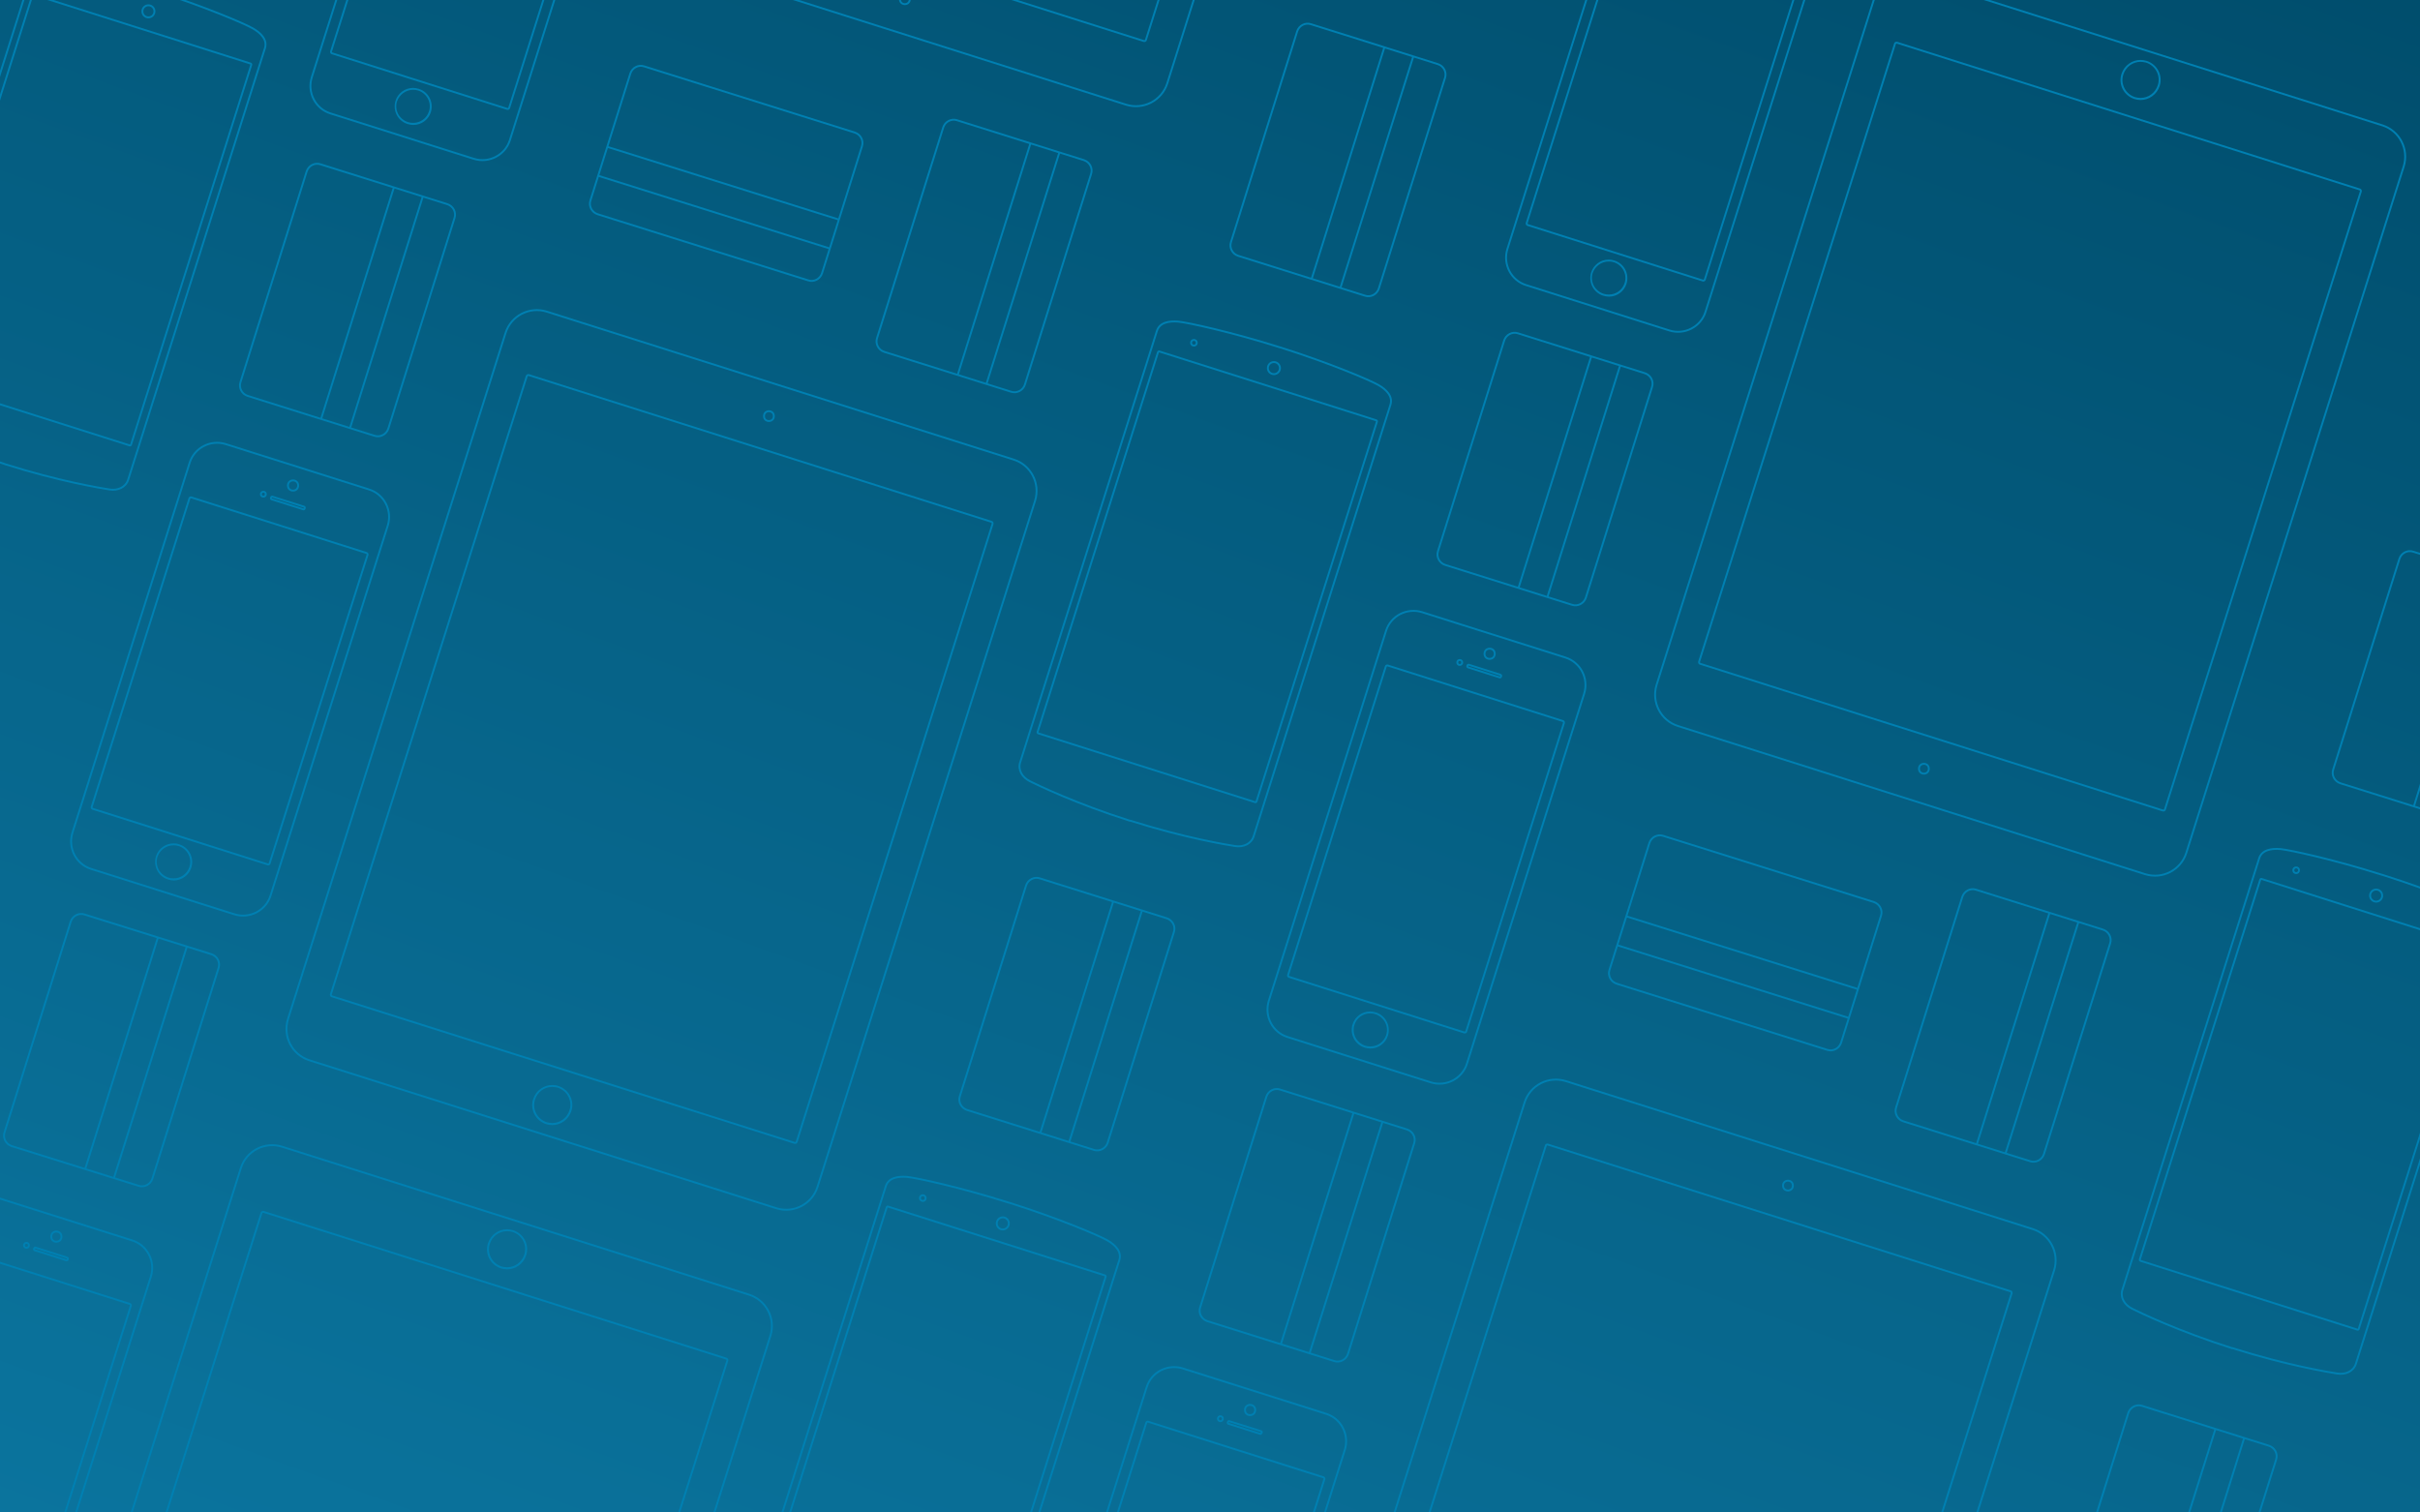 <svg xmlns="http://www.w3.org/2000/svg" xmlns:xlink="http://www.w3.org/1999/xlink" viewBox="0 0 1280 800" enable-background="new 0 0 1280 800"><g><defs><path id="a" d="M0 0h1280v800h-1280z"/></defs><clipPath id="b"><use xlink:href="#a" overflow="visible"/></clipPath><g clip-path="url(#b)"><linearGradient id="c" gradientUnits="userSpaceOnUse" x1="308.712" y1="1677.458" x2="969.288" y2="-137.458"><stop offset="0" stop-color="#118BBB"/><stop offset="1" stop-color="#004D6C"/></linearGradient><path fill="url(#c)" d="M-14-20h1306v1580h-1306z"/><path stroke="#0080B2" stroke-miterlimit="10" d="M432.4 627.8c-2.9 9.1-12.6 14.1-21.7 11.3l-247.1-78.3c-9.1-2.9-14.1-12.6-11.3-21.7l115.1-363c2.9-9.1 12.6-14.1 21.7-11.3l247.1 78.3c9.1 2.9 14.1 12.6 11.3 21.7l-115.1 363zM421.4 603.9c-.1.5-.6.7-1.1.6l-244.7-77.5c-.5-.1-.7-.6-.6-1.1l103.6-326.9c.1-.5.6-.7 1.1-.6l244.7 77.6c.5.1.7.6.6 1.1l-103.6 326.8z" fill="none"/><path fill="#0080B2" d="M292.1 574.9c1 0 2 .2 2.9.4 2.4.8 4.4 2.4 5.6 4.7 1.2 2.3 1.4 4.9.6 7.3-1.3 4-4.9 6.7-9.1 6.7-1 0-2-.2-2.9-.4-2.4-.8-4.4-2.4-5.6-4.7s-1.4-4.9-.6-7.3c1.2-4 4.9-6.7 9.1-6.7m0-1c-4.5 0-8.6 2.9-10.1 7.4-1.8 5.6 1.3 11.5 6.9 13.3 1.1.3 2.1.5 3.2.5 4.5 0 8.6-2.9 10.1-7.4 1.8-5.6-1.3-11.5-6.9-13.3-1.1-.4-2.2-.5-3.2-.5z"/><circle stroke="#0080B2" stroke-miterlimit="10" cx="406.7" cy="220.1" r="2.6" fill="none"/><path stroke="#0080B2" stroke-miterlimit="10" d="M292.4 1069.5c-2.9 9.1-12.6 14.1-21.7 11.3l-247.1-78.3c-9.1-2.9-14.1-12.6-11.3-21.7l115.1-363c2.9-9.1 12.6-14.1 21.7-11.3l247.1 78.3c9.1 2.9 14.1 12.6 11.3 21.7l-115.1 363zM281.1 1046.5c-.1.5-.6.7-1.1.6l-244.7-77.6c-.5-.1-.7-.6-.6-1.1l103.6-326.8c.1-.5.6-.7 1.1-.6l244.7 77.6c.5.1.7.6.6 1.1l-103.6 326.8z" fill="none"/><path fill="#0080B2" d="M268.2 651.2c1 0 2 .2 2.9.4 2.4.8 4.4 2.4 5.6 4.7 1.2 2.3 1.4 4.9.6 7.3-1.3 4-4.9 6.7-9.1 6.7-1 0-2-.2-2.9-.4-2.4-.8-4.4-2.4-5.6-4.7-1.2-2.3-1.4-4.9-.6-7.3 1.2-4 4.9-6.7 9.1-6.7m0-1c-4.5 0-8.6 2.9-10.1 7.4-1.8 5.6 1.3 11.5 6.9 13.3 1.1.3 2.1.5 3.2.5 4.5 0 8.6-2.9 10.1-7.4 1.8-5.6-1.3-11.5-6.9-13.3-1.1-.3-2.2-.5-3.2-.5z"/><g stroke="#0080B2" stroke-miterlimit="10" fill="none"><path d="M617.4 44.1c-2.9 9.1-12.6 14.1-21.7 11.3l-247.2-78.4c-9.1-2.9-14.1-12.6-11.3-21.7l115.1-363c2.9-9.1 12.6-14.1 21.7-11.3l247.1 78.3c9.1 2.9 14.1 12.6 11.3 21.7l-115 363.1zM606.1 21.1c-.1.5-.6.7-1.1.6l-244.7-77.6c-.5-.1-.7-.6-.6-1.1l103.6-326.8c.1-.5.6-.7 1.1-.6l244.7 77.6c.5.1.7.6.6 1.1l-103.6 326.8z"/><circle cx="478.6" cy="-.4" r="2.6"/></g><path stroke="#0080B2" stroke-miterlimit="10" d="M775.9 562.6c-2.5 8-11.1 12.4-19.1 9.9l-75.8-24c-8-2.5-12.4-11.1-9.9-19.1l62-195.7c2.5-8 11.1-12.4 19.1-9.9l75.8 24c8 2.5 12.4 11.1 9.9 19.1l-62 195.7zM775.5 545.6c-.1.4-.6.6-1 .5l-92.7-29.4c-.4-.1-.6-.6-.5-1l51.7-163.2c.1-.4.6-.6 1-.5l92.7 29.4c.4.1.6.6.5 1l-51.7 163.2z" fill="none"/><path fill="#0080B2" d="M724.7 536c.9 0 1.8.1 2.7.4 2.2.7 4.1 2.3 5.2 4.3 1.1 2.1 1.3 4.5.6 6.7-1.2 3.7-4.5 6.1-8.4 6.1-.9 0-1.8-.1-2.7-.4-4.6-1.5-7.2-6.4-5.7-11 1.1-3.6 4.4-6.1 8.3-6.1m0-1c-4.2 0-8 2.7-9.3 6.8-1.6 5.2 1.2 10.7 6.4 12.3 1 .3 2 .5 3 .5 4.2 0 8-2.7 9.3-6.8 1.6-5.2-1.2-10.7-6.4-12.3-1-.3-2-.5-3-.5z"/><circle stroke="#0080B2" stroke-miterlimit="10" cx="787.9" cy="345.8" r="2.7" fill="none"/><circle stroke="#0080B2" stroke-miterlimit="10" cx="772.1" cy="350.4" r="1.3" fill="none"/><path stroke="#0080B2" stroke-linecap="round" stroke-miterlimit="10" d="M793.9 357.9c-.1.3-.4.5-.7.4l-16.7-5.3c-.3-.1-.5-.4-.4-.7l.1-.3c.1-.3.4-.5.7-.4l16.7 5.3c.3.1.5.4.4.7l-.1.3z" fill="none"/><path stroke="#0080B2" stroke-miterlimit="10" d="M902.1 164.9c-2.5 8-11.1 12.4-19.1 9.9l-75.8-24c-8-2.5-12.4-11.1-9.9-19.1l62-195.7c2.5-8 11.1-12.4 19.1-9.9l75.8 24c8 2.5 12.4 11.1 9.9 19.1l-62 195.7zM901.7 147.9c-.1.4-.6.6-1 .5l-92.7-29.4c-.4-.1-.6-.6-.5-1l51.7-163.2c.1-.4.6-.6 1-.5l92.7 29.4c.4.1.6.6.5 1l-51.7 163.2z" fill="none"/><path fill="#0080B2" d="M850.9 138.3c.9 0 1.8.1 2.7.4 4.6 1.5 7.2 6.4 5.7 11-1.2 3.7-4.5 6.1-8.4 6.1-.9 0-1.8-.1-2.7-.4-2.2-.7-4.1-2.3-5.2-4.3-1.1-2.1-1.3-4.5-.6-6.7 1.3-3.6 4.6-6.1 8.5-6.1m0-1c-4.2 0-8 2.7-9.3 6.8-1.6 5.2 1.2 10.7 6.4 12.3 1 .3 2 .5 3 .5 4.2 0 8-2.7 9.3-6.8 1.6-5.2-1.2-10.7-6.4-12.3-1-.3-2-.5-3-.5z"/><g stroke="#0080B2" stroke-miterlimit="10" fill="none"><path d="M649.3 962.6c-2.5 8-11.1 12.4-19.1 9.9l-75.8-24c-8-2.5-12.4-11.1-9.9-19.1l62-195.7c2.5-8 11.1-12.4 19.1-9.9l75.8 24c8 2.5 12.4 11.1 9.9 19.1l-62 195.7zM648.8 945.6c-.1.4-.6.6-1 .5l-92.7-29.4c-.4-.1-.6-.6-.5-1l51.7-163.2c.1-.4.6-.6 1-.5l92.7 29.4c.4.1.6.6.5 1l-51.7 163.2z"/><circle cx="661.2" cy="745.8" r="2.7"/><circle cx="645.5" cy="750.4" r="1.3"/><path stroke-linecap="round" d="M667.2 758c-.1.3-.4.5-.7.4l-16.7-5.3c-.3-.1-.5-.4-.4-.7l.1-.3c.1-.3.4-.5.7-.4l16.8 5.3c.3.1.5.4.4.7l-.2.3z"/></g><g stroke="#0080B2" stroke-miterlimit="10" fill="none"><path d="M17.8 870.9c-2.5 8-11.1 12.4-19.1 9.9l-75.8-24c-8-2.5-12.4-11.1-9.9-19.1l62-195.7c2.5-8 11.1-12.4 19.1-9.9l75.8 24c8 2.5 12.4 11.1 9.9 19.1l-62 195.7zM17.4 853.9c-.1.4-.6.6-1 .5l-92.6-29.4c-.4-.1-.6-.6-.5-1l51.7-163.2c.1-.4.6-.6 1-.5l92.7 29.4c.4.1.6.6.5 1l-51.8 163.2z"/><circle cx="29.8" cy="654.1" r="2.7"/><circle cx="14" cy="658.7" r="1.3"/><path stroke-linecap="round" d="M35.8 666.2c-.1.3-.4.5-.7.4l-16.7-5.3c-.3-.1-.5-.4-.4-.7l.1-.3c.1-.3.4-.5.7-.4l16.7 5.3c.3.1.5.4.4.7l-.1.3z"/></g><path stroke="#0080B2" stroke-miterlimit="10" d="M143.1 473.7c-2.5 8-11.1 12.4-19.1 9.9l-75.8-24c-8-2.5-12.4-11.1-9.9-19.1l62-195.7c2.5-8 11.1-12.4 19.1-9.9l75.8 24c8 2.5 12.4 11.1 9.9 19.1l-62 195.7zM142.6 456.7c-.1.4-.6.6-1 .5l-92.6-29.4c-.4-.1-.6-.6-.5-1l51.7-163.2c.1-.4.6-.6 1-.5l92.7 29.4c.4.1.6.6.5 1l-51.8 163.2z" fill="none"/><path fill="#0080B2" d="M91.8 447.1c.9 0 1.8.1 2.7.4 4.6 1.5 7.2 6.4 5.7 11-1.2 3.7-4.5 6.1-8.4 6.1-.9 0-1.8-.1-2.7-.4-2.2-.7-4.1-2.3-5.2-4.3-1.1-2.1-1.3-4.5-.6-6.7 1.3-3.7 4.7-6.1 8.5-6.1m0-1c-4.2 0-8 2.7-9.3 6.8-1.6 5.2 1.2 10.7 6.4 12.3 1 .3 2 .5 3 .5 4.2 0 8-2.7 9.3-6.8 1.6-5.2-1.2-10.7-6.4-12.3-1-.4-2-.5-3-.5z"/><circle stroke="#0080B2" stroke-miterlimit="10" cx="155" cy="256.8" r="2.7" fill="none"/><circle stroke="#0080B2" stroke-miterlimit="10" cx="139.3" cy="261.4" r="1.3" fill="none"/><path stroke="#0080B2" stroke-linecap="round" stroke-miterlimit="10" d="M161.1 269c-.1.3-.4.5-.7.4l-16.7-5.3c-.3-.1-.5-.4-.4-.7l.1-.3c.1-.3.4-.5.7-.4l16.7 5.3c.3.1.5.4.4.7l-.1.3z" fill="none"/><path stroke="#0080B2" stroke-miterlimit="10" d="M269.7 74.1c-2.5 8-11.1 12.4-19.1 9.9l-75.8-24c-8-2.5-12.4-11.1-9.9-19.1l62-195.7c2.5-8 11.1-12.4 19.1-9.9l75.8 24c8 2.5 12.4 11.1 9.9 19.1l-62 195.7zM269.3 57.1c-.1.4-.6.6-1 .5l-92.7-29.4c-.4-.1-.6-.6-.5-1l51.7-163.2c.1-.4.6-.6 1-.5l92.7 29.4c.4.1.6.6.5 1l-51.7 163.2z" fill="none"/><path fill="#0080B2" d="M218.5 47.5c.9 0 1.8.1 2.7.4 4.6 1.5 7.2 6.4 5.7 11-1.2 3.7-4.5 6.1-8.4 6.1-.9 0-1.8-.1-2.7-.4-2.2-.7-4.1-2.3-5.2-4.3-1.1-2.1-1.3-4.5-.6-6.7 1.3-3.6 4.7-6.1 8.5-6.1m0-1c-4.2 0-8 2.7-9.3 6.8-1.6 5.2 1.2 10.7 6.4 12.3 1 .3 2 .5 3 .5 4.2 0 8-2.7 9.3-6.8 1.6-5.2-1.2-10.7-6.4-12.3-1-.3-2-.5-3-.5z"/><g stroke="#0080B2" stroke-miterlimit="10" fill="none"><path d="M597.9 434.1c28.7 9.1 50.9 12.7 55.3 13.4 4.4.7 8.6-1.1 9.9-5.2l72.3-228.1c1.5-4.6-2.2-8.2-6.4-10.6-4.4-2.5-25.7-11.6-51.7-19.8l-.4-.1c-25.9-8.2-48.7-13.1-53.7-13.6-4.8-.4-9.9.4-11.3 5l-72.3 228.1c-1.3 4.1 1.1 8 5.1 10 4 2 24.2 11.8 52.9 20.9h.3z"/><circle cx="673.8" cy="194.7" r="3.2"/><circle cx="631.5" cy="181.3" r="1.5"/><path d="M664.6 423.9c-.1.3-.4.5-.7.4l-114.7-36.4c-.3-.1-.5-.4-.4-.7l63.7-200.9c.1-.3.4-.5.7-.4l114.7 36.4c.3.1.5.4.4.7l-63.7 200.9z"/></g><g stroke="#0080B2" stroke-miterlimit="10" fill="none"><path d="M454.5 886.5c28.7 9.1 50.9 12.7 55.3 13.4s8.6-1.1 9.9-5.2l72.3-228.1c1.5-4.6-2.2-8.2-6.4-10.6-4.4-2.5-25.7-11.6-51.7-19.8l-.4-.1c-25.9-8.2-48.7-13.1-53.7-13.6-4.8-.4-9.9.4-11.3 5l-72.3 228.1c-1.3 4.1 1.1 8 5.1 10 4 2 24.2 11.8 52.9 20.9h.3z"/><circle cx="530.4" cy="647.1" r="3.2"/><circle cx="488.1" cy="633.7" r="1.5"/><path d="M521.2 876.2c-.1.3-.4.5-.7.4l-114.7-36.4c-.3-.1-.5-.4-.4-.7l63.6-200.9c.1-.3.4-.5.7-.4l114.7 36.4c.3.1.5.4.4.7l-63.6 200.9z"/></g><g stroke="#0080B2" stroke-miterlimit="10" fill="none"><path d="M2.6 245.5c28.7 9.1 50.9 12.7 55.3 13.4 4.4.7 8.6-1.1 9.9-5.2l72.3-228.1c1.5-4.6-2.2-8.2-6.4-10.6-4.3-2.5-25.7-11.6-51.6-19.9l-.4-.1c-25.9-8.2-48.7-13.1-53.7-13.6-4.8-.4-9.9.4-11.3 5l-72.3 228.1c-1.3 4.1 1.1 8 5.1 10 4 2 24.2 11.8 52.9 20.9l.2.1z"/><circle cx="78.5" cy="6" r="3.2"/><path d="M69.3 235.2c-.1.3-.4.5-.7.4l-114.7-36.4c-.3-.1-.5-.4-.4-.7l63.6-200.9c.1-.3.4-.5.7-.4l114.7 36.4c.3.1.5.4.4.7l-63.6 200.9z"/></g><g stroke="#0080B2" stroke-miterlimit="10" fill="none"><path d="M236.6 108c3.1 1 4.8 4.3 3.8 7.3l-35 111.4c-1 3.1-4.3 4.8-7.3 3.8l-67.1-21.1c-3.1-1-4.8-4.3-3.8-7.3l35-111.4c1-3.1 4.3-4.8 7.3-3.8l67.1 21.1zM223.7 103.7l-38.5 122.5M208.4 98.9l-38.5 122.5"/></g><g stroke="#0080B2" stroke-miterlimit="10" fill="none"><path d="M111.8 504.7c3.1 1 4.8 4.3 3.8 7.3l-35 111.4c-1 3.1-4.3 4.8-7.3 3.8l-67.1-21c-3.1-1-4.8-4.3-3.8-7.3l35-111.4c1-3.1 4.3-4.8 7.3-3.8l67.1 21zM98.9 500.4l-38.6 122.6M83.6 495.6l-38.5 122.6"/></g><g stroke="#0080B2" stroke-miterlimit="10" fill="none"><path d="M573.3 84.7c3.1 1 4.8 4.3 3.8 7.3l-35 111.4c-1 3.1-4.3 4.8-7.3 3.8l-67.1-21.1c-3.1-1-4.8-4.3-3.8-7.3l35-111.4c1-3.1 4.3-4.8 7.3-3.8l67.1 21.1zM560.4 80.4l-38.6 122.6M545.1 75.6l-38.5 122.6"/></g><g stroke="#0080B2" stroke-miterlimit="10" fill="none"><path d="M434.8 144.5c-1 3.1-4.3 4.8-7.3 3.8l-111.4-35c-3.1-1-4.8-4.3-3.8-7.3l21.1-67.1c1-3.1 4.3-4.8 7.3-3.8l111.4 35c3.1 1 4.8 4.3 3.8 7.3l-21.1 67.1zM439.1 131.5l-122.6-38.5M443.9 116.2l-122.6-38.5"/></g><g stroke="#0080B2" stroke-miterlimit="10" fill="none"><path d="M971.4 1034.8c-2.9 9.1-12.6 14.1-21.7 11.3l-247.1-78.3c-9.1-2.9-14.1-12.6-11.3-21.7l115.1-363c2.9-9.1 12.6-14.1 21.7-11.3l247.1 78.3c9.1 2.9 14.1 12.6 11.3 21.7l-115.1 363zM960.4 1010.9c-.1.5-.6.7-1.1.6l-244.7-77.5c-.5-.1-.7-.6-.6-1.1l103.6-326.9c.1-.5.6-.7 1.1-.6l244.7 77.6c.5.1.7.6.6 1.1l-103.6 326.8z"/><circle cx="945.7" cy="627.1" r="2.6"/></g><path stroke="#0080B2" stroke-miterlimit="10" d="M1156.4 451.1c-2.9 9.1-12.6 14.1-21.7 11.3l-247.2-78.4c-9.1-2.9-14.1-12.6-11.3-21.7l115.1-363c2.9-9.1 12.6-14.1 21.7-11.3l247.1 78.3c9.1 2.9 14.1 12.6 11.3 21.7l-115 363.1zM1145.1 428.1c-.1.5-.6.7-1.1.6l-244.7-77.6c-.5-.1-.7-.6-.6-1.1l103.6-326.8c.1-.5.6-.7 1.1-.6l244.7 77.6c.5.1.7.6.6 1.1l-103.6 326.8z" fill="none"/><path fill="#0080B2" d="M1132.2 32.7c1 0 1.9.2 2.9.4 2.4.8 4.4 2.4 5.6 4.7s1.4 4.9.6 7.3c-1.3 4-4.9 6.7-9.1 6.7-1 0-2-.2-2.9-.4-2.4-.8-4.4-2.4-5.6-4.7s-1.4-4.9-.6-7.3c1.3-4 4.9-6.7 9.1-6.7m0-1c-4.5 0-8.6 2.9-10.1 7.4-1.8 5.6 1.3 11.5 6.9 13.3 1.1.3 2.1.5 3.2.5 4.5 0 8.6-2.9 10.1-7.4 1.8-5.6-1.3-11.5-6.9-13.3-1.1-.3-2.1-.5-3.2-.5z"/><circle stroke="#0080B2" stroke-miterlimit="10" cx="1017.6" cy="406.6" r="2.6" fill="none"/><g stroke="#0080B2" stroke-miterlimit="10" fill="none"><path d="M1112.3 491.7c3.1 1 4.8 4.3 3.8 7.3l-35 111.4c-1 3.1-4.3 4.8-7.3 3.8l-67.1-21.1c-3.1-1-4.8-4.3-3.8-7.3l35-111.4c1-3.1 4.3-4.8 7.3-3.8l67.1 21.1zM1099.4 487.4l-38.6 122.6M1084.1 482.6l-38.5 122.6"/></g><g stroke="#0080B2" stroke-miterlimit="10" fill="none"><path d="M973.8 551.5c-1 3.1-4.3 4.8-7.3 3.8l-111.4-35c-3.1-1-4.8-4.3-3.8-7.3l21.1-67.1c1-3.1 4.3-4.8 7.3-3.8l111.4 35c3.1 1 4.8 4.3 3.8 7.3l-21.1 67.1zM978.1 538.5l-122.6-38.5M982.9 523.2l-122.6-38.5"/></g><g stroke="#0080B2" stroke-miterlimit="10" fill="none"><path d="M760.5 33.9c3.1 1 4.8 4.3 3.8 7.3l-35 111.4c-1 3.1-4.3 4.8-7.3 3.8l-67.1-21.1c-3.1-1-4.8-4.3-3.8-7.3l35-111.4c1-3.1 4.3-4.8 7.3-3.8l67.1 21.1zM747.6 29.6l-38.6 122.6M732.3 24.8l-38.5 122.6"/></g><g stroke="#0080B2" stroke-miterlimit="10" fill="none"><path d="M617.1 485.7c3.1 1 4.8 4.3 3.8 7.3l-35 111.4c-1 3.1-4.3 4.8-7.3 3.8l-67.1-21.1c-3.1-1-4.8-4.3-3.8-7.3l35-111.4c1-3.1 4.3-4.8 7.3-3.8l67.1 21.1zM604.1 481.3l-38.5 122.6M588.9 476.5l-38.6 122.6"/></g><g stroke="#0080B2" stroke-miterlimit="10" fill="none"><path d="M1180.9 713.1c28.7 9.1 50.9 12.7 55.3 13.4 4.4.7 8.6-1.1 9.9-5.2l72.3-228.1c1.5-4.6-2.2-8.2-6.4-10.6-4.4-2.5-25.7-11.6-51.7-19.8l-.4-.1c-25.9-8.2-48.7-13.1-53.7-13.6-4.8-.4-9.9.4-11.3 5l-72.3 228.1c-1.3 4.1 1.1 8 5.1 10 4 2 24.2 11.8 52.9 20.9h.3z"/><circle cx="1256.8" cy="473.7" r="3.2"/><circle cx="1214.5" cy="460.3" r="1.5"/><path d="M1247.6 702.9c-.1.3-.4.5-.7.4l-114.7-36.4c-.3-.1-.5-.4-.4-.7l63.7-200.9c.1-.3.4-.5.7-.4l114.7 36.4c.3.1.5.4.4.7l-63.7 200.9z"/></g><g stroke="#0080B2" stroke-miterlimit="10" fill="none"><path d="M1343.5 312.9c3.1 1 4.8 4.3 3.8 7.3l-35 111.4c-1 3.1-4.3 4.8-7.3 3.8l-67.1-21.1c-3.1-1-4.8-4.3-3.8-7.3l35-111.4c1-3.1 4.3-4.8 7.3-3.8l67.1 21.1zM1315.3 303.8l-38.5 122.6"/></g><g stroke="#0080B2" stroke-miterlimit="10" fill="none"><path d="M1200.1 764.7c3.1 1 4.8 4.3 3.8 7.3l-35 111.4c-1 3.1-4.3 4.8-7.3 3.8l-67.1-21.1c-3.1-1-4.8-4.3-3.8-7.3l35-111.4c1-3.1 4.3-4.8 7.3-3.8l67.1 21.1zM1187.1 760.3l-38.5 122.6M1171.9 755.5l-38.6 122.6"/></g><g stroke="#0080B2" stroke-miterlimit="10" fill="none"><path d="M744.2 597.4c3.1 1 4.8 4.3 3.8 7.3l-35 111.4c-1 3.1-4.3 4.8-7.3 3.8l-67.1-21.1c-3.1-1-4.8-4.3-3.8-7.3l35-111.4c1-3.1 4.3-4.8 7.3-3.8l67.1 21.1zM731.3 593.1l-38.6 122.6M716 588.3l-38.5 122.6"/></g><g stroke="#0080B2" stroke-miterlimit="10" fill="none"><path d="M870 197.4c3.1 1 4.8 4.3 3.8 7.3l-35 111.4c-1 3.1-4.3 4.8-7.3 3.8l-67.1-21.1c-3.1-1-4.8-4.3-3.8-7.3l35-111.4c1-3.1 4.3-4.8 7.3-3.8l67.1 21.1zM857 193.1l-38.5 122.6M841.7 188.3l-38.5 122.6"/></g></g></g></svg>